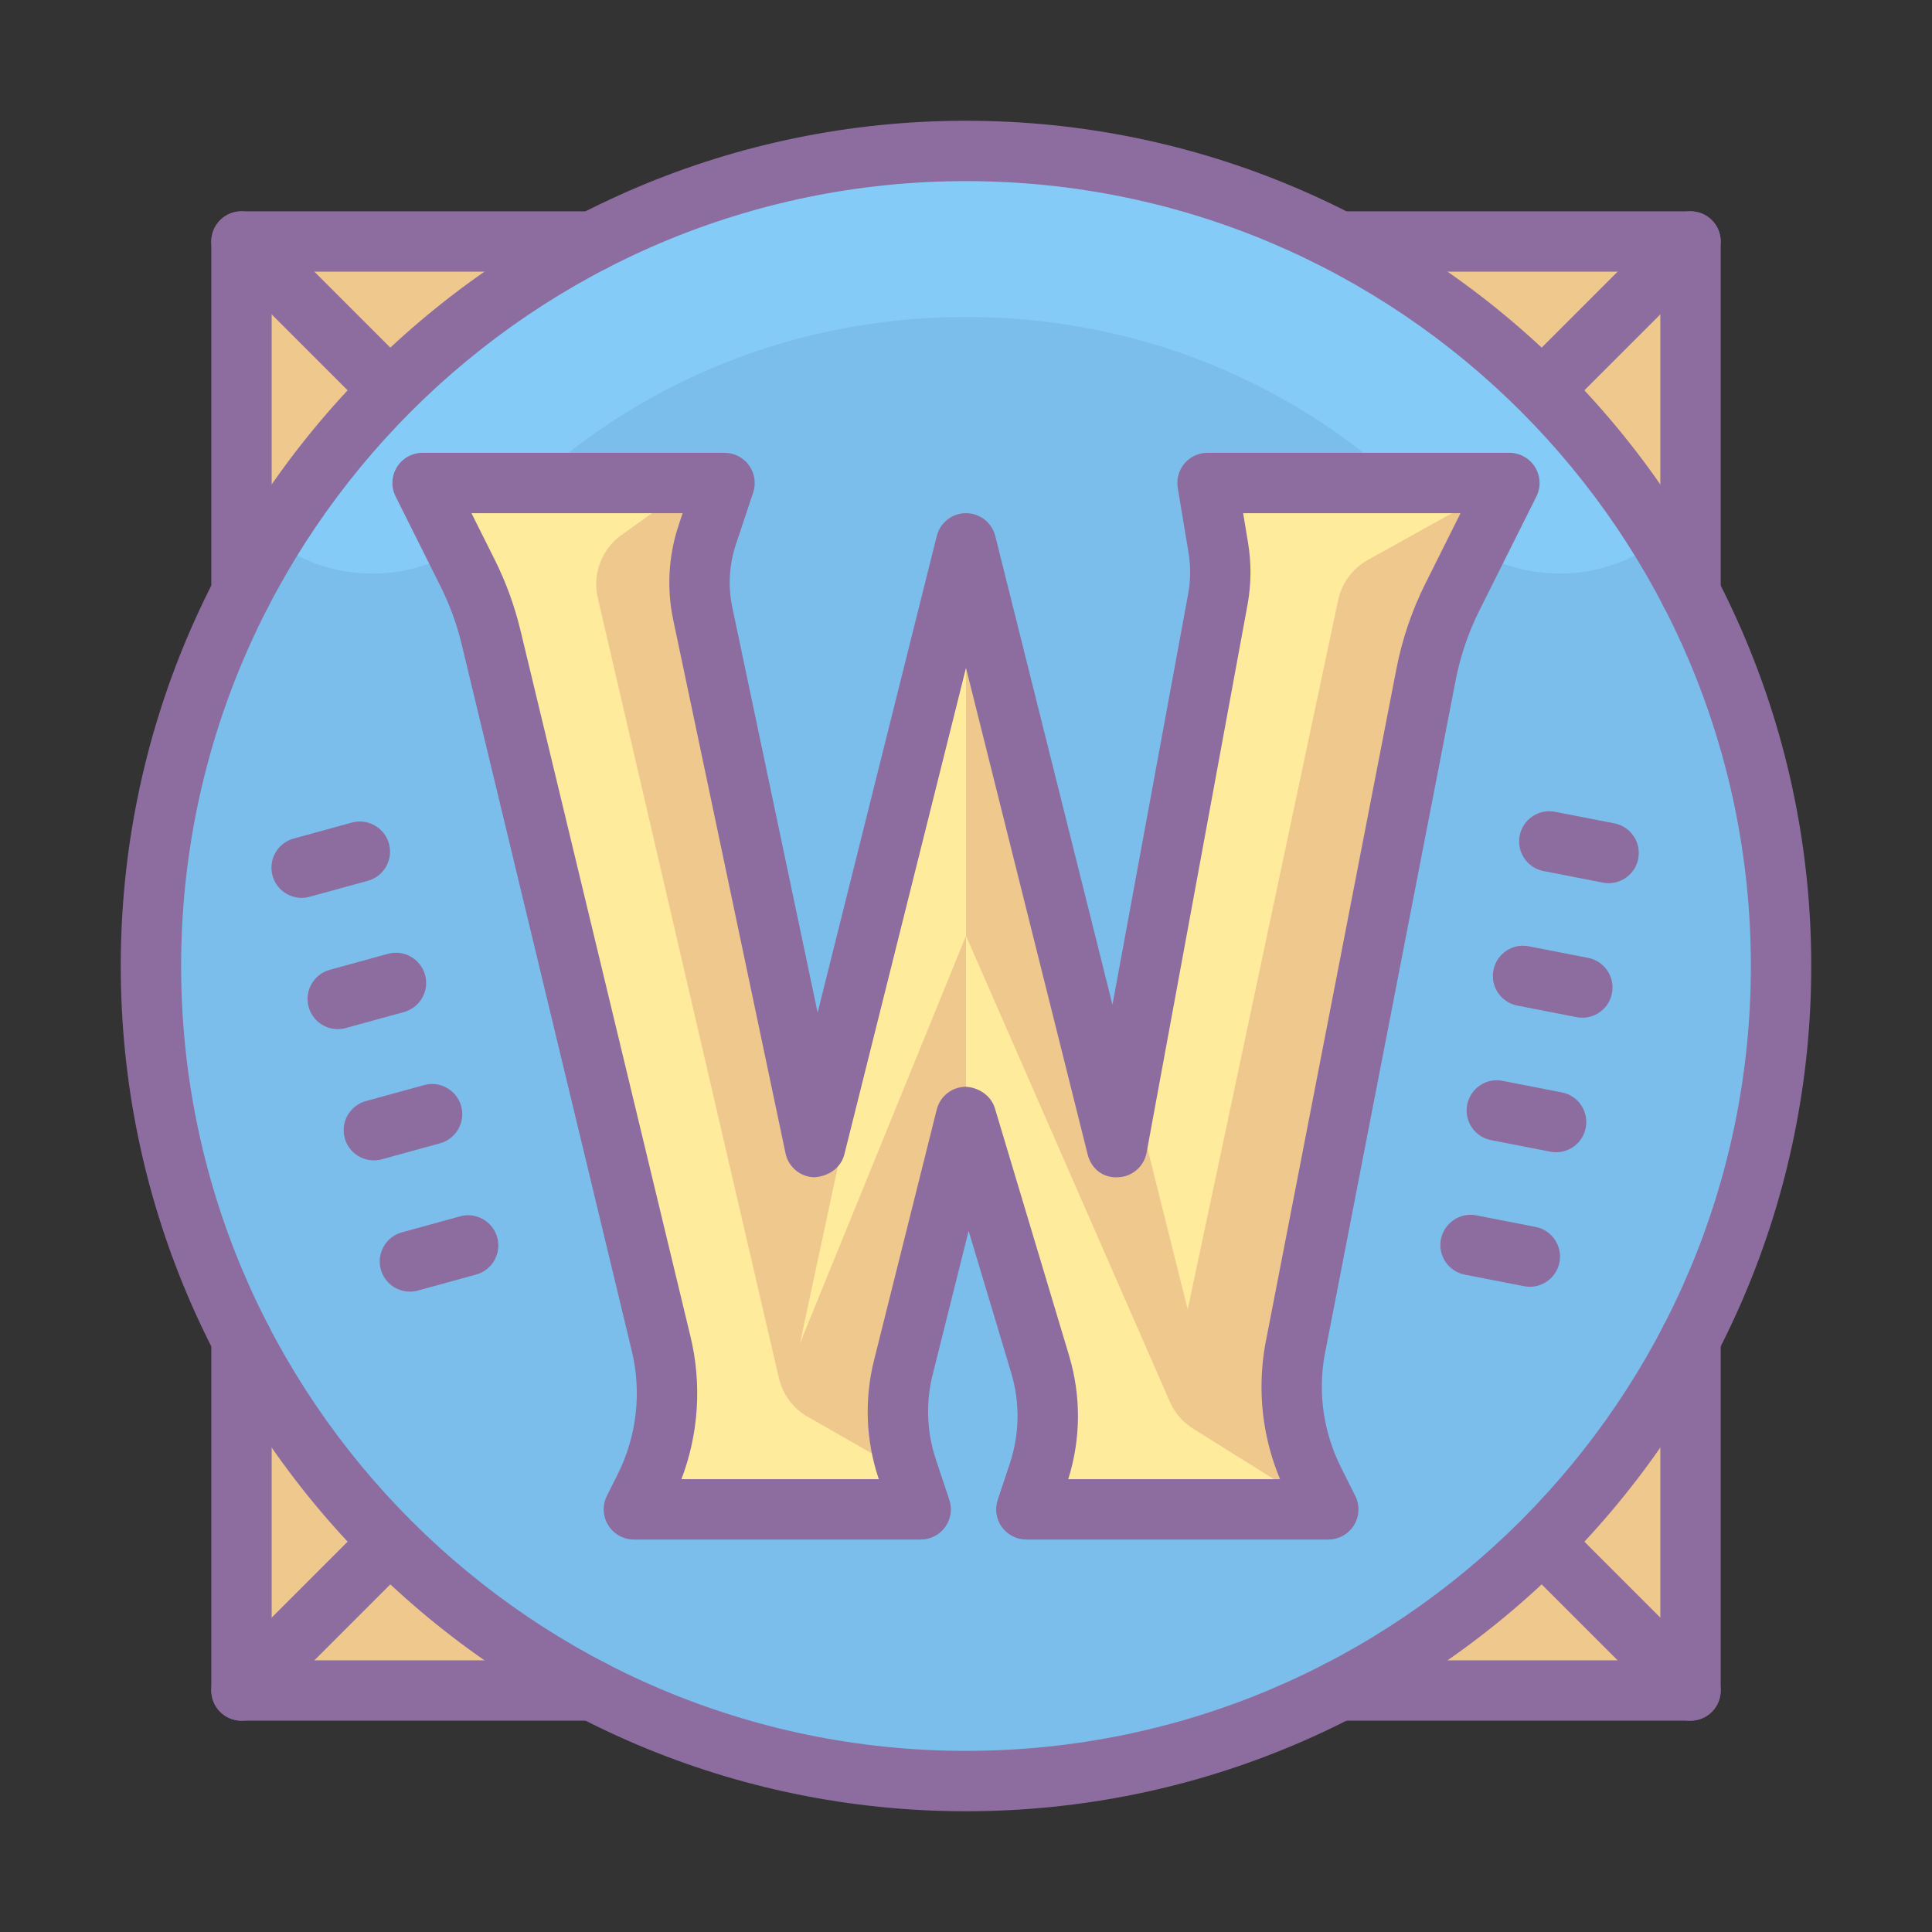 <svg xmlns="http://www.w3.org/2000/svg"  viewBox="0 0 64 64" width="64px" height="64px"><rect x="0" y="0" width="64" height="64" fill="#333333" stroke="none"/><rect width="48" height="48" x="8" y="8" fill="#efc88e"/><path fill="#7bbeeb" d="M59,32c0,14.91-12.09,27-27,27c-4.91,0-9.52-1.31-13.48-3.61C10.44,50.73,5,42,5,32	c0-5.18,1.46-10.02,4-14.13C13.74,10.15,22.27,5,32,5c0.54,0,1.09,0.02,1.62,0.06c9.05,0.53,16.9,5.52,21.39,12.81	C57.54,21.98,59,26.82,59,32z"/><path fill="#8d6c9f" d="M56,20.64c-0.553,0-1-0.447-1-1V9H44.36c-0.553,0-1-0.447-1-1s0.447-1,1-1H56c0.553,0,1,0.447,1,1	v11.64C57,20.192,56.553,20.64,56,20.64z"/><path fill="#8d6c9f" d="M19.64,57H8c-0.553,0-1-0.447-1-1V44.36c0-0.553,0.447-1,1-1s1,0.447,1,1V55h10.64	c0.553,0,1,0.447,1,1S20.192,57,19.64,57z"/><path fill="#8d6c9f" d="M56,57H44.36c-0.553,0-1-0.447-1-1s0.447-1,1-1H55V44.36c0-0.553,0.447-1,1-1s1,0.447,1,1V56	C57,56.553,56.553,57,56,57z"/><path fill="#85cbf8" d="M55.01,17.87C54.02,18.62,52.84,19,51.67,19c-1.47,0-2.93-0.58-4.01-1.73	C43.55,12.9,37.99,10.5,32,10.5s-11.55,2.4-15.66,6.77c-1.95,2.07-5.12,2.3-7.34,0.6C13.74,10.15,22.27,5,32,5	c0.54,0,1.09,0.02,1.62,0.06C42.67,5.59,50.52,10.58,55.01,17.87z"/><path fill="#8d6c9f" d="M8,20.64c-0.553,0-1-0.447-1-1V8c0-0.553,0.447-1,1-1h11.64c0.553,0,1,0.447,1,1s-0.447,1-1,1H9	v10.64C9,20.192,8.553,20.64,8,20.64z"/><path fill="#8d6c9f" d="M32,60C16.561,60,4,47.439,4,32S16.561,4,32,4s28,12.561,28,28S47.439,60,32,60z M32,6	C17.663,6,6,17.663,6,32s11.663,26,26,26s26-11.663,26-26S46.337,6,32,6z"/><path fill="#ffeb9b" d="M14,16h10l-0.572,1.715c-0.281,0.842-0.332,1.743-0.149,2.611L27,38l5-20l5,20l3.341-18.137	c0.105-0.571,0.11-1.155,0.015-1.728L40,16h10l-1.888,3.777c-0.406,0.812-0.699,1.675-0.872,2.566l-4.347,22.39	c-0.255,1.472-0.032,2.988,0.636,4.324L44,50H34l0.399-1.198c0.391-1.173,0.41-2.437,0.055-3.621L32,37l-2.076,8.305	c-0.277,1.107-0.232,2.27,0.129,3.353L30.5,50H21l0.357-0.715c0.738-1.476,0.931-3.165,0.545-4.769L16.267,21.11	c-0.178-0.738-0.439-1.453-0.778-2.132L14,16z"/><path fill="#efc88e" d="M49,16.5l-3.688,2.049c-0.515,0.286-0.878,0.785-0.991,1.363l-4.977,23.465L37,34l-5-13v10	l6.752,15.433c0.161,0.369,0.431,0.681,0.772,0.894L43,49.5l-0.5-3L49,16.5z"/><path fill="#efc88e" d="M26.5,44.5l1.5-7L23,16l-2.412,1.723c-0.659,0.47-0.969,1.291-0.786,2.08l6,25.847	c0.126,0.542,0.472,1.008,0.956,1.284L29.5,48.5L32,37v-6L26.5,44.5z"/><path fill="#8d6c9f" d="M44,51H34c-0.321,0-0.623-0.154-0.812-0.415c-0.188-0.261-0.239-0.597-0.137-0.901l0.399-1.198	c0.327-0.982,0.343-2.026,0.045-3.017l-1.408-4.696l-1.194,4.774c-0.23,0.926-0.193,1.892,0.107,2.794l0.448,1.343	c0.102,0.306,0.05,0.641-0.138,0.901C31.123,50.846,30.821,51,30.5,51H21c-0.347,0-0.668-0.18-0.851-0.475s-0.199-0.663-0.044-0.973	l0.357-0.715c0.632-1.263,0.798-2.714,0.467-4.087l-5.635-23.406c-0.159-0.664-0.396-1.31-0.7-1.919l-1.489-2.979	c-0.155-0.31-0.139-0.678,0.044-0.973S13.653,15,14,15h10c0.321,0,0.623,0.154,0.812,0.415c0.188,0.261,0.239,0.596,0.138,0.901	l-0.571,1.715c-0.225,0.672-0.267,1.394-0.12,2.089l2.826,13.423l3.946-15.785C31.142,17.313,31.541,17,32,17	s0.858,0.313,0.97,0.758l3.882,15.526l2.506-13.603c0.085-0.458,0.089-0.923,0.012-1.382l-0.355-2.136	c-0.049-0.29,0.033-0.586,0.224-0.811C39.427,15.129,39.706,15,40,15h10c0.347,0,0.669,0.18,0.851,0.475	c0.183,0.295,0.199,0.663,0.044,0.973l-1.889,3.776c-0.365,0.732-0.63,1.51-0.785,2.31l-4.347,22.391	c-0.216,1.251-0.027,2.533,0.549,3.687l0.472,0.942c0.155,0.31,0.139,0.678-0.044,0.973C44.669,50.82,44.347,51,44,51z M35.387,49	h7.016c-0.585-1.403-0.757-2.926-0.495-4.438l4.351-22.41c0.189-0.978,0.512-1.927,0.959-2.822L48.382,17h-7.201l0.161,0.971	c0.115,0.688,0.109,1.387-0.018,2.073l-3.341,18.137c-0.085,0.463-0.481,0.804-0.952,0.818c-0.513,0.026-0.888-0.301-1.001-0.757	L32,22.123l-4.03,16.119c-0.113,0.452-0.531,0.724-0.988,0.758c-0.466-0.009-0.864-0.338-0.96-0.794l-3.721-17.674	c-0.22-1.043-0.157-2.126,0.18-3.134L22.613,17h-6.995l0.766,1.531c0.372,0.744,0.66,1.533,0.856,2.345l5.635,23.406	c0.378,1.571,0.269,3.219-0.302,4.718h6.54l-0.01-0.026c-0.421-1.263-0.474-2.615-0.15-3.911l2.077-8.305	c0.108-0.438,0.496-0.747,0.946-0.758c0.426,0.015,0.852,0.282,0.981,0.713l2.454,8.181C35.816,46.241,35.808,47.658,35.387,49z"/><path fill="#8d6c9f" d="M9.991,29.743c-0.438,0-0.841-0.291-0.963-0.735c-0.146-0.532,0.166-1.082,0.699-1.229l1.929-0.53 c0.525-0.146,1.082,0.166,1.229,0.699c0.146,0.532-0.166,1.082-0.699,1.229l-1.929,0.53C10.169,29.731,10.079,29.743,9.991,29.743 z"/><path fill="#8d6c9f" d="M11.187,34.091c-0.438,0-0.841-0.291-0.963-0.735c-0.146-0.532,0.166-1.082,0.699-1.229l1.929-0.53 c0.523-0.148,1.082,0.165,1.229,0.699c0.146,0.532-0.166,1.082-0.699,1.229l-1.929,0.53 C11.364,34.079,11.274,34.091,11.187,34.091z"/><path fill="#8d6c9f" d="M12.383,38.439c-0.438,0-0.841-0.291-0.963-0.735c-0.146-0.532,0.166-1.082,0.699-1.229l1.929-0.53 c0.526-0.149,1.082,0.166,1.229,0.699c0.146,0.532-0.166,1.082-0.699,1.229l-1.929,0.53 C12.561,38.428,12.471,38.439,12.383,38.439z"/><path fill="#8d6c9f" d="M13.578,42.787c-0.438,0-0.841-0.291-0.963-0.735c-0.146-0.532,0.166-1.082,0.699-1.229l1.929-0.53 c0.524-0.148,1.082,0.165,1.229,0.699c0.146,0.532-0.166,1.082-0.699,1.229l-1.929,0.53 C13.756,42.775,13.666,42.787,13.578,42.787z"/><path fill="#8d6c9f" d="M53.287,29.257c-0.063,0-0.128-0.006-0.192-0.019l-1.963-0.383 c-0.542-0.105-0.896-0.631-0.79-1.173c0.104-0.543,0.633-0.897,1.173-0.79l1.963,0.383c0.542,0.105,0.896,0.631,0.79,1.173 C54.175,28.926,53.756,29.257,53.287,29.257z"/><path fill="#8d6c9f" d="M52.417,33.713c-0.063,0-0.128-0.006-0.192-0.019l-1.963-0.383 c-0.542-0.105-0.896-0.631-0.79-1.173c0.105-0.543,0.631-0.899,1.173-0.79l1.963,0.383c0.542,0.105,0.896,0.631,0.79,1.173 C53.305,33.382,52.886,33.713,52.417,33.713z"/><path fill="#8d6c9f" d="M51.548,38.17c-0.063,0-0.128-0.006-0.192-0.019l-1.963-0.383c-0.542-0.105-0.896-0.631-0.79-1.173 c0.104-0.542,0.632-0.902,1.173-0.79l1.963,0.383c0.542,0.105,0.896,0.631,0.79,1.173C52.436,37.839,52.017,38.17,51.548,38.17z"/><path fill="#8d6c9f" d="M50.678,42.626c-0.063,0-0.128-0.006-0.192-0.019l-1.963-0.383 c-0.542-0.105-0.896-0.631-0.79-1.173s0.63-0.896,1.173-0.79l1.963,0.383c0.542,0.105,0.896,0.631,0.79,1.173 C51.565,42.295,51.146,42.626,50.678,42.626z"/><path fill="#8d6c9f" d="M12.5,13.5c-0.256,0-0.512-0.098-0.707-0.293l-4.5-4.5c-0.391-0.391-0.391-1.023,0-1.414	s1.023-0.391,1.414,0l4.5,4.5c0.391,0.391,0.391,1.023,0,1.414C13.012,13.402,12.756,13.5,12.5,13.5z"/><path fill="#8d6c9f" d="M51.5,13.5c-0.256,0-0.512-0.098-0.707-0.293c-0.391-0.391-0.391-1.023,0-1.414l4.5-4.5	c0.391-0.391,1.023-0.391,1.414,0s0.391,1.023,0,1.414l-4.5,4.5C52.012,13.402,51.756,13.5,51.5,13.5z"/><path fill="#8d6c9f" d="M8,57c-0.256,0-0.512-0.098-0.707-0.293c-0.391-0.391-0.391-1.023,0-1.414l4.5-4.5	c0.391-0.391,1.023-0.391,1.414,0s0.391,1.023,0,1.414l-4.5,4.5C8.512,56.902,8.256,57,8,57z"/><path fill="#8d6c9f" d="M56,57c-0.256,0-0.512-0.098-0.707-0.293l-4.5-4.5c-0.391-0.391-0.391-1.023,0-1.414	s1.023-0.391,1.414,0l4.5,4.5c0.391,0.391,0.391,1.023,0,1.414C56.512,56.902,56.256,57,56,57z"/></svg>